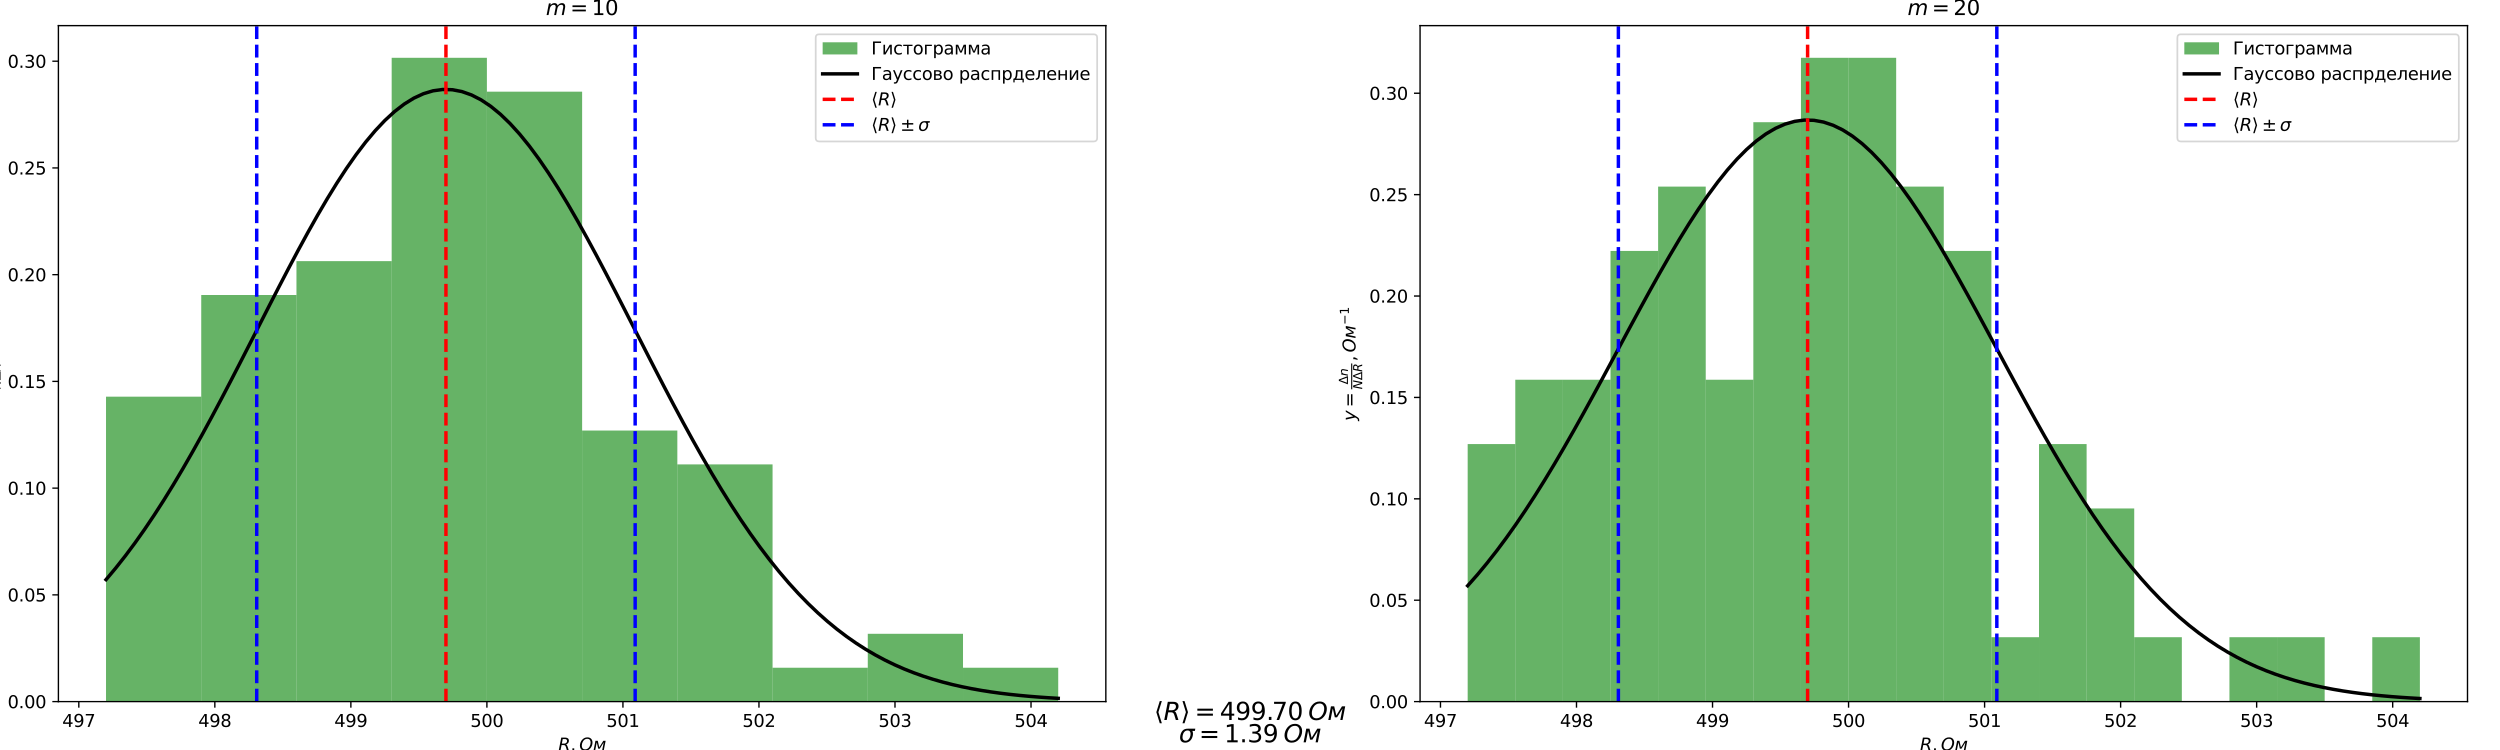 <?xml version="1.0" encoding="utf-8" standalone="no"?>
<!DOCTYPE svg PUBLIC "-//W3C//DTD SVG 1.1//EN"
  "http://www.w3.org/Graphics/SVG/1.1/DTD/svg11.dtd">
<svg xmlns:xlink="http://www.w3.org/1999/xlink" width="1440pt" height="432pt" viewBox="0 0 1440 432" xmlns="http://www.w3.org/2000/svg" version="1.1">
 <defs>
  <style type="text/css">*{stroke-linejoin: round; stroke-linecap: butt}</style>
 </defs>
 <g id="figure_1">
  <g id="patch_1">
   <path d="M 0 432 
L 1440 432 
L 1440 0 
L 0 0 
z
" style="fill: #ffffff"/>
  </g>
  <g id="axes_1">
   <g id="patch_2">
    <path d="M 33.64 404.12 
L 636.962 404.12 
L 636.962 14.76 
L 33.64 14.76 
z
" style="fill: #ffffff"/>
   </g>
   <g id="patch_3">
    <path d="M 61.064 404.12 
L 115.911 404.12 
L 115.911 228.469 
L 61.064 228.469 
z
" clip-path="url(#p641ef5ede5)" style="fill: #008000; opacity: 0.6"/>
   </g>
   <g id="patch_4">
    <path d="M 115.911 404.12 
L 170.759 404.12 
L 170.759 169.918 
L 115.911 169.918 
z
" clip-path="url(#p641ef5ede5)" style="fill: #008000; opacity: 0.6"/>
   </g>
   <g id="patch_5">
    <path d="M 170.759 404.12 
L 225.606 404.12 
L 225.606 150.402 
L 170.759 150.402 
z
" clip-path="url(#p641ef5ede5)" style="fill: #008000; opacity: 0.6"/>
   </g>
   <g id="patch_6">
    <path d="M 225.606 404.12 
L 280.453 404.12 
L 280.453 33.301 
L 225.606 33.301 
z
" clip-path="url(#p641ef5ede5)" style="fill: #008000; opacity: 0.6"/>
   </g>
   <g id="patch_7">
    <path d="M 280.453 404.12 
L 335.301 404.12 
L 335.301 52.818 
L 280.453 52.818 
z
" clip-path="url(#p641ef5ede5)" style="fill: #008000; opacity: 0.6"/>
   </g>
   <g id="patch_8">
    <path d="M 335.301 404.12 
L 390.148 404.12 
L 390.148 247.986 
L 335.301 247.986 
z
" clip-path="url(#p641ef5ede5)" style="fill: #008000; opacity: 0.6"/>
   </g>
   <g id="patch_9">
    <path d="M 390.148 404.12 
L 444.996 404.12 
L 444.996 267.502 
L 390.148 267.502 
z
" clip-path="url(#p641ef5ede5)" style="fill: #008000; opacity: 0.6"/>
   </g>
   <g id="patch_10">
    <path d="M 444.996 404.12 
L 499.843 404.12 
L 499.843 384.603 
L 444.996 384.603 
z
" clip-path="url(#p641ef5ede5)" style="fill: #008000; opacity: 0.6"/>
   </g>
   <g id="patch_11">
    <path d="M 499.843 404.12 
L 554.691 404.12 
L 554.691 365.086 
L 499.843 365.086 
z
" clip-path="url(#p641ef5ede5)" style="fill: #008000; opacity: 0.6"/>
   </g>
   <g id="patch_12">
    <path d="M 554.691 404.12 
L 609.538 404.12 
L 609.538 384.603 
L 554.691 384.603 
z
" clip-path="url(#p641ef5ede5)" style="fill: #008000; opacity: 0.6"/>
   </g>
   <g id="matplotlib.axis_1">
    <g id="xtick_1">
     <g id="line2d_1">
      <defs>
       <path id="m6f8f448110" d="M 0 0 
L 0 3.5 
" style="stroke: #000000; stroke-width: 0.8"/>
      </defs>
      <g>
       <use xlink:href="#m6f8f448110" x="45.393" y="404.12" style="stroke: #000000; stroke-width: 0.8"/>
      </g>
     </g>
     <g id="text_1">
      <!-- 497 -->
      <g transform="translate(35.849 418.718) scale(0.1 -0.1)">
       <defs>
        <path id="DejaVuSans-34" d="M 2419 4116 
L 825 1625 
L 2419 1625 
L 2419 4116 
z
M 2253 4666 
L 3047 4666 
L 3047 1625 
L 3713 1625 
L 3713 1100 
L 3047 1100 
L 3047 0 
L 2419 0 
L 2419 1100 
L 313 1100 
L 313 1709 
L 2253 4666 
z
" transform="scale(0.016)"/>
        <path id="DejaVuSans-39" d="M 703 97 
L 703 672 
Q 941 559 1184 500 
Q 1428 441 1663 441 
Q 2288 441 2617 861 
Q 2947 1281 2994 2138 
Q 2813 1869 2534 1725 
Q 2256 1581 1919 1581 
Q 1219 1581 811 2004 
Q 403 2428 403 3163 
Q 403 3881 828 4315 
Q 1253 4750 1959 4750 
Q 2769 4750 3195 4129 
Q 3622 3509 3622 2328 
Q 3622 1225 3098 567 
Q 2575 -91 1691 -91 
Q 1453 -91 1209 -44 
Q 966 3 703 97 
z
M 1959 2075 
Q 2384 2075 2632 2365 
Q 2881 2656 2881 3163 
Q 2881 3666 2632 3958 
Q 2384 4250 1959 4250 
Q 1534 4250 1286 3958 
Q 1038 3666 1038 3163 
Q 1038 2656 1286 2365 
Q 1534 2075 1959 2075 
z
" transform="scale(0.016)"/>
        <path id="DejaVuSans-37" d="M 525 4666 
L 3525 4666 
L 3525 4397 
L 1831 0 
L 1172 0 
L 2766 4134 
L 525 4134 
L 525 4666 
z
" transform="scale(0.016)"/>
       </defs>
       <use xlink:href="#DejaVuSans-34"/>
       <use xlink:href="#DejaVuSans-39" x="63.623"/>
       <use xlink:href="#DejaVuSans-37" x="127.246"/>
      </g>
     </g>
    </g>
    <g id="xtick_2">
     <g id="line2d_2">
      <g>
       <use xlink:href="#m6f8f448110" x="123.746" y="404.12" style="stroke: #000000; stroke-width: 0.8"/>
      </g>
     </g>
     <g id="text_2">
      <!-- 498 -->
      <g transform="translate(114.203 418.718) scale(0.1 -0.1)">
       <defs>
        <path id="DejaVuSans-38" d="M 2034 2216 
Q 1584 2216 1326 1975 
Q 1069 1734 1069 1313 
Q 1069 891 1326 650 
Q 1584 409 2034 409 
Q 2484 409 2743 651 
Q 3003 894 3003 1313 
Q 3003 1734 2745 1975 
Q 2488 2216 2034 2216 
z
M 1403 2484 
Q 997 2584 770 2862 
Q 544 3141 544 3541 
Q 544 4100 942 4425 
Q 1341 4750 2034 4750 
Q 2731 4750 3128 4425 
Q 3525 4100 3525 3541 
Q 3525 3141 3298 2862 
Q 3072 2584 2669 2484 
Q 3125 2378 3379 2068 
Q 3634 1759 3634 1313 
Q 3634 634 3220 271 
Q 2806 -91 2034 -91 
Q 1263 -91 848 271 
Q 434 634 434 1313 
Q 434 1759 690 2068 
Q 947 2378 1403 2484 
z
M 1172 3481 
Q 1172 3119 1398 2916 
Q 1625 2713 2034 2713 
Q 2441 2713 2670 2916 
Q 2900 3119 2900 3481 
Q 2900 3844 2670 4047 
Q 2441 4250 2034 4250 
Q 1625 4250 1398 4047 
Q 1172 3844 1172 3481 
z
" transform="scale(0.016)"/>
       </defs>
       <use xlink:href="#DejaVuSans-34"/>
       <use xlink:href="#DejaVuSans-39" x="63.623"/>
       <use xlink:href="#DejaVuSans-38" x="127.246"/>
      </g>
     </g>
    </g>
    <g id="xtick_3">
     <g id="line2d_3">
      <g>
       <use xlink:href="#m6f8f448110" x="202.1" y="404.12" style="stroke: #000000; stroke-width: 0.8"/>
      </g>
     </g>
     <g id="text_3">
      <!-- 499 -->
      <g transform="translate(192.556 418.718) scale(0.1 -0.1)">
       <use xlink:href="#DejaVuSans-34"/>
       <use xlink:href="#DejaVuSans-39" x="63.623"/>
       <use xlink:href="#DejaVuSans-39" x="127.246"/>
      </g>
     </g>
    </g>
    <g id="xtick_4">
     <g id="line2d_4">
      <g>
       <use xlink:href="#m6f8f448110" x="280.453" y="404.12" style="stroke: #000000; stroke-width: 0.8"/>
      </g>
     </g>
     <g id="text_4">
      <!-- 500 -->
      <g transform="translate(270.91 418.718) scale(0.1 -0.1)">
       <defs>
        <path id="DejaVuSans-35" d="M 691 4666 
L 3169 4666 
L 3169 4134 
L 1269 4134 
L 1269 2991 
Q 1406 3038 1543 3061 
Q 1681 3084 1819 3084 
Q 2600 3084 3056 2656 
Q 3513 2228 3513 1497 
Q 3513 744 3044 326 
Q 2575 -91 1722 -91 
Q 1428 -91 1123 -41 
Q 819 9 494 109 
L 494 744 
Q 775 591 1075 516 
Q 1375 441 1709 441 
Q 2250 441 2565 725 
Q 2881 1009 2881 1497 
Q 2881 1984 2565 2268 
Q 2250 2553 1709 2553 
Q 1456 2553 1204 2497 
Q 953 2441 691 2322 
L 691 4666 
z
" transform="scale(0.016)"/>
        <path id="DejaVuSans-30" d="M 2034 4250 
Q 1547 4250 1301 3770 
Q 1056 3291 1056 2328 
Q 1056 1369 1301 889 
Q 1547 409 2034 409 
Q 2525 409 2770 889 
Q 3016 1369 3016 2328 
Q 3016 3291 2770 3770 
Q 2525 4250 2034 4250 
z
M 2034 4750 
Q 2819 4750 3233 4129 
Q 3647 3509 3647 2328 
Q 3647 1150 3233 529 
Q 2819 -91 2034 -91 
Q 1250 -91 836 529 
Q 422 1150 422 2328 
Q 422 3509 836 4129 
Q 1250 4750 2034 4750 
z
" transform="scale(0.016)"/>
       </defs>
       <use xlink:href="#DejaVuSans-35"/>
       <use xlink:href="#DejaVuSans-30" x="63.623"/>
       <use xlink:href="#DejaVuSans-30" x="127.246"/>
      </g>
     </g>
    </g>
    <g id="xtick_5">
     <g id="line2d_5">
      <g>
       <use xlink:href="#m6f8f448110" x="358.807" y="404.12" style="stroke: #000000; stroke-width: 0.8"/>
      </g>
     </g>
     <g id="text_5">
      <!-- 501 -->
      <g transform="translate(349.263 418.718) scale(0.1 -0.1)">
       <defs>
        <path id="DejaVuSans-31" d="M 794 531 
L 1825 531 
L 1825 4091 
L 703 3866 
L 703 4441 
L 1819 4666 
L 2450 4666 
L 2450 531 
L 3481 531 
L 3481 0 
L 794 0 
L 794 531 
z
" transform="scale(0.016)"/>
       </defs>
       <use xlink:href="#DejaVuSans-35"/>
       <use xlink:href="#DejaVuSans-30" x="63.623"/>
       <use xlink:href="#DejaVuSans-31" x="127.246"/>
      </g>
     </g>
    </g>
    <g id="xtick_6">
     <g id="line2d_6">
      <g>
       <use xlink:href="#m6f8f448110" x="437.16" y="404.12" style="stroke: #000000; stroke-width: 0.8"/>
      </g>
     </g>
     <g id="text_6">
      <!-- 502 -->
      <g transform="translate(427.617 418.718) scale(0.1 -0.1)">
       <defs>
        <path id="DejaVuSans-32" d="M 1228 531 
L 3431 531 
L 3431 0 
L 469 0 
L 469 531 
Q 828 903 1448 1529 
Q 2069 2156 2228 2338 
Q 2531 2678 2651 2914 
Q 2772 3150 2772 3378 
Q 2772 3750 2511 3984 
Q 2250 4219 1831 4219 
Q 1534 4219 1204 4116 
Q 875 4013 500 3803 
L 500 4441 
Q 881 4594 1212 4672 
Q 1544 4750 1819 4750 
Q 2544 4750 2975 4387 
Q 3406 4025 3406 3419 
Q 3406 3131 3298 2873 
Q 3191 2616 2906 2266 
Q 2828 2175 2409 1742 
Q 1991 1309 1228 531 
z
" transform="scale(0.016)"/>
       </defs>
       <use xlink:href="#DejaVuSans-35"/>
       <use xlink:href="#DejaVuSans-30" x="63.623"/>
       <use xlink:href="#DejaVuSans-32" x="127.246"/>
      </g>
     </g>
    </g>
    <g id="xtick_7">
     <g id="line2d_7">
      <g>
       <use xlink:href="#m6f8f448110" x="515.514" y="404.12" style="stroke: #000000; stroke-width: 0.8"/>
      </g>
     </g>
     <g id="text_7">
      <!-- 503 -->
      <g transform="translate(505.97 418.718) scale(0.1 -0.1)">
       <defs>
        <path id="DejaVuSans-33" d="M 2597 2516 
Q 3050 2419 3304 2112 
Q 3559 1806 3559 1356 
Q 3559 666 3084 287 
Q 2609 -91 1734 -91 
Q 1441 -91 1130 -33 
Q 819 25 488 141 
L 488 750 
Q 750 597 1062 519 
Q 1375 441 1716 441 
Q 2309 441 2620 675 
Q 2931 909 2931 1356 
Q 2931 1769 2642 2001 
Q 2353 2234 1838 2234 
L 1294 2234 
L 1294 2753 
L 1863 2753 
Q 2328 2753 2575 2939 
Q 2822 3125 2822 3475 
Q 2822 3834 2567 4026 
Q 2313 4219 1838 4219 
Q 1578 4219 1281 4162 
Q 984 4106 628 3988 
L 628 4550 
Q 988 4650 1302 4700 
Q 1616 4750 1894 4750 
Q 2613 4750 3031 4423 
Q 3450 4097 3450 3541 
Q 3450 3153 3228 2886 
Q 3006 2619 2597 2516 
z
" transform="scale(0.016)"/>
       </defs>
       <use xlink:href="#DejaVuSans-35"/>
       <use xlink:href="#DejaVuSans-30" x="63.623"/>
       <use xlink:href="#DejaVuSans-33" x="127.246"/>
      </g>
     </g>
    </g>
    <g id="xtick_8">
     <g id="line2d_8">
      <g>
       <use xlink:href="#m6f8f448110" x="593.867" y="404.12" style="stroke: #000000; stroke-width: 0.8"/>
      </g>
     </g>
     <g id="text_8">
      <!-- 504 -->
      <g transform="translate(584.324 418.718) scale(0.1 -0.1)">
       <use xlink:href="#DejaVuSans-35"/>
       <use xlink:href="#DejaVuSans-30" x="63.623"/>
       <use xlink:href="#DejaVuSans-34" x="127.246"/>
      </g>
     </g>
    </g>
    <g id="text_9">
     <!-- $R, Ом$ -->
     <g transform="translate(321.551 432.397) scale(0.1 -0.1)">
      <defs>
       <path id="DejaVuSans-Oblique-52" d="M 1613 4147 
L 1294 2491 
L 2106 2491 
Q 2584 2491 2879 2755 
Q 3175 3019 3175 3444 
Q 3175 3784 2976 3965 
Q 2778 4147 2406 4147 
L 1613 4147 
z
M 2772 2241 
Q 2972 2194 3105 2009 
Q 3238 1825 3413 1275 
L 3809 0 
L 3144 0 
L 2778 1197 
Q 2638 1659 2453 1815 
Q 2269 1972 1888 1972 
L 1191 1972 
L 806 0 
L 172 0 
L 1081 4666 
L 2503 4666 
Q 3150 4666 3495 4373 
Q 3841 4081 3841 3531 
Q 3841 3044 3547 2687 
Q 3253 2331 2772 2241 
z
" transform="scale(0.016)"/>
       <path id="DejaVuSans-2c" d="M 750 794 
L 1409 794 
L 1409 256 
L 897 -744 
L 494 -744 
L 750 256 
L 750 794 
z
" transform="scale(0.016)"/>
       <path id="DejaVuSans-Oblique-41e" d="M 2919 4238 
Q 2400 4238 2003 3986 
Q 1606 3734 1313 3219 
Q 1125 2891 1026 2522 
Q 928 2153 928 1778 
Q 928 1128 1239 775 
Q 1550 422 2119 422 
Q 2631 422 3032 676 
Q 3434 931 3719 1434 
Q 3909 1772 4009 2142 
Q 4109 2513 4109 2881 
Q 4109 3528 3796 3883 
Q 3484 4238 2919 4238 
z
M 2100 -91 
Q 1241 -91 748 418 
Q 256 928 256 1813 
Q 256 2319 448 2847 
Q 641 3375 978 3788 
Q 1375 4272 1862 4511 
Q 2350 4750 2938 4750 
Q 3794 4750 4287 4245 
Q 4781 3741 4781 2869 
Q 4781 2331 4593 1812 
Q 4406 1294 4056 872 
Q 3656 384 3173 146 
Q 2691 -91 2100 -91 
z
" transform="scale(0.016)"/>
       <path id="DejaVuSans-Oblique-43c" d="M 922 3500 
L 1763 3500 
L 2300 1156 
L 3753 3500 
L 4588 3500 
L 3906 0 
L 3328 0 
L 3903 2950 
L 2494 672 
L 1919 672 
L 1394 2950 
L 819 0 
L 241 0 
L 922 3500 
z
" transform="scale(0.016)"/>
      </defs>
      <use xlink:href="#DejaVuSans-Oblique-52" transform="translate(0 0.781)"/>
      <use xlink:href="#DejaVuSans-2c" transform="translate(69.482 0.781)"/>
      <use xlink:href="#DejaVuSans-Oblique-41e" transform="translate(120.752 0.781)"/>
      <use xlink:href="#DejaVuSans-Oblique-43c" transform="translate(199.463 0.781)"/>
     </g>
    </g>
   </g>
   <g id="matplotlib.axis_2">
    <g id="ytick_1">
     <g id="line2d_9">
      <defs>
       <path id="mb64aca85cd" d="M 0 0 
L -3.5 0 
" style="stroke: #000000; stroke-width: 0.8"/>
      </defs>
      <g>
       <use xlink:href="#mb64aca85cd" x="33.64" y="404.12" style="stroke: #000000; stroke-width: 0.8"/>
      </g>
     </g>
     <g id="text_10">
      <!-- 0.00 -->
      <g transform="translate(4.374 407.919) scale(0.1 -0.1)">
       <defs>
        <path id="DejaVuSans-2e" d="M 684 794 
L 1344 794 
L 1344 0 
L 684 0 
L 684 794 
z
" transform="scale(0.016)"/>
       </defs>
       <use xlink:href="#DejaVuSans-30"/>
       <use xlink:href="#DejaVuSans-2e" x="63.623"/>
       <use xlink:href="#DejaVuSans-30" x="95.41"/>
       <use xlink:href="#DejaVuSans-30" x="159.033"/>
      </g>
     </g>
    </g>
    <g id="ytick_2">
     <g id="line2d_10">
      <g>
       <use xlink:href="#mb64aca85cd" x="33.64" y="342.642" style="stroke: #000000; stroke-width: 0.8"/>
      </g>
     </g>
     <g id="text_11">
      <!-- 0.05 -->
      <g transform="translate(4.374 346.441) scale(0.1 -0.1)">
       <use xlink:href="#DejaVuSans-30"/>
       <use xlink:href="#DejaVuSans-2e" x="63.623"/>
       <use xlink:href="#DejaVuSans-30" x="95.41"/>
       <use xlink:href="#DejaVuSans-35" x="159.033"/>
      </g>
     </g>
    </g>
    <g id="ytick_3">
     <g id="line2d_11">
      <g>
       <use xlink:href="#mb64aca85cd" x="33.64" y="281.164" style="stroke: #000000; stroke-width: 0.8"/>
      </g>
     </g>
     <g id="text_12">
      <!-- 0.10 -->
      <g transform="translate(4.374 284.963) scale(0.1 -0.1)">
       <use xlink:href="#DejaVuSans-30"/>
       <use xlink:href="#DejaVuSans-2e" x="63.623"/>
       <use xlink:href="#DejaVuSans-31" x="95.41"/>
       <use xlink:href="#DejaVuSans-30" x="159.033"/>
      </g>
     </g>
    </g>
    <g id="ytick_4">
     <g id="line2d_12">
      <g>
       <use xlink:href="#mb64aca85cd" x="33.64" y="219.686" style="stroke: #000000; stroke-width: 0.8"/>
      </g>
     </g>
     <g id="text_13">
      <!-- 0.15 -->
      <g transform="translate(4.374 223.486) scale(0.1 -0.1)">
       <use xlink:href="#DejaVuSans-30"/>
       <use xlink:href="#DejaVuSans-2e" x="63.623"/>
       <use xlink:href="#DejaVuSans-31" x="95.41"/>
       <use xlink:href="#DejaVuSans-35" x="159.033"/>
      </g>
     </g>
    </g>
    <g id="ytick_5">
     <g id="line2d_13">
      <g>
       <use xlink:href="#mb64aca85cd" x="33.64" y="158.208" style="stroke: #000000; stroke-width: 0.8"/>
      </g>
     </g>
     <g id="text_14">
      <!-- 0.20 -->
      <g transform="translate(4.374 162.008) scale(0.1 -0.1)">
       <use xlink:href="#DejaVuSans-30"/>
       <use xlink:href="#DejaVuSans-2e" x="63.623"/>
       <use xlink:href="#DejaVuSans-32" x="95.41"/>
       <use xlink:href="#DejaVuSans-30" x="159.033"/>
      </g>
     </g>
    </g>
    <g id="ytick_6">
     <g id="line2d_14">
      <g>
       <use xlink:href="#mb64aca85cd" x="33.64" y="96.731" style="stroke: #000000; stroke-width: 0.8"/>
      </g>
     </g>
     <g id="text_15">
      <!-- 0.25 -->
      <g transform="translate(4.374 100.53) scale(0.1 -0.1)">
       <use xlink:href="#DejaVuSans-30"/>
       <use xlink:href="#DejaVuSans-2e" x="63.623"/>
       <use xlink:href="#DejaVuSans-32" x="95.41"/>
       <use xlink:href="#DejaVuSans-35" x="159.033"/>
      </g>
     </g>
    </g>
    <g id="ytick_7">
     <g id="line2d_15">
      <g>
       <use xlink:href="#mb64aca85cd" x="33.64" y="35.253" style="stroke: #000000; stroke-width: 0.8"/>
      </g>
     </g>
     <g id="text_16">
      <!-- 0.30 -->
      <g transform="translate(4.374 39.052) scale(0.1 -0.1)">
       <use xlink:href="#DejaVuSans-30"/>
       <use xlink:href="#DejaVuSans-2e" x="63.623"/>
       <use xlink:href="#DejaVuSans-33" x="95.41"/>
       <use xlink:href="#DejaVuSans-30" x="159.033"/>
      </g>
     </g>
    </g>
    <g id="text_17">
     <!-- $y = \frac{\Delta n}{N\Delta R}, Ом^{-1}$ -->
     <g transform="translate(-3.526 242.44) rotate(-90) scale(0.1 -0.1)">
      <defs>
       <path id="DejaVuSans-Oblique-79" d="M 1588 -325 
Q 1188 -997 936 -1164 
Q 684 -1331 294 -1331 
L -159 -1331 
L -63 -850 
L 269 -850 
Q 509 -850 678 -719 
Q 847 -588 1056 -206 
L 1234 128 
L 459 3500 
L 1069 3500 
L 1650 819 
L 3256 3500 
L 3859 3500 
L 1588 -325 
z
" transform="scale(0.016)"/>
       <path id="DejaVuSans-3d" d="M 678 2906 
L 4684 2906 
L 4684 2381 
L 678 2381 
L 678 2906 
z
M 678 1631 
L 4684 1631 
L 4684 1100 
L 678 1100 
L 678 1631 
z
" transform="scale(0.016)"/>
       <path id="DejaVuSans-394" d="M 2188 4044 
L 906 525 
L 3472 525 
L 2188 4044 
z
M 50 0 
L 1831 4666 
L 2547 4666 
L 4325 0 
L 50 0 
z
" transform="scale(0.016)"/>
       <path id="DejaVuSans-Oblique-6e" d="M 3566 2113 
L 3156 0 
L 2578 0 
L 2988 2091 
Q 3016 2238 3031 2350 
Q 3047 2463 3047 2528 
Q 3047 2791 2881 2937 
Q 2716 3084 2419 3084 
Q 1956 3084 1622 2776 
Q 1288 2469 1184 1941 
L 800 0 
L 225 0 
L 903 3500 
L 1478 3500 
L 1363 2950 
Q 1603 3253 1940 3418 
Q 2278 3584 2650 3584 
Q 3113 3584 3367 3334 
Q 3622 3084 3622 2631 
Q 3622 2519 3608 2391 
Q 3594 2263 3566 2113 
z
" transform="scale(0.016)"/>
       <path id="DejaVuSans-Oblique-4e" d="M 1081 4666 
L 1931 4666 
L 3219 666 
L 4000 4666 
L 4616 4666 
L 3706 0 
L 2853 0 
L 1569 4025 
L 788 0 
L 172 0 
L 1081 4666 
z
" transform="scale(0.016)"/>
       <path id="DejaVuSans-2212" d="M 678 2272 
L 4684 2272 
L 4684 1741 
L 678 1741 
L 678 2272 
z
" transform="scale(0.016)"/>
      </defs>
      <use xlink:href="#DejaVuSans-Oblique-79" transform="translate(0 0.169)"/>
      <use xlink:href="#DejaVuSans-3d" transform="translate(78.662 0.169)"/>
      <use xlink:href="#DejaVuSans-394" transform="translate(209.934 43.966) scale(0.7)"/>
      <use xlink:href="#DejaVuSans-Oblique-6e" transform="translate(257.819 43.966) scale(0.7)"/>
      <use xlink:href="#DejaVuSans-Oblique-4e" transform="translate(181.934 -38.319) scale(0.7)"/>
      <use xlink:href="#DejaVuSans-394" transform="translate(234.297 -38.319) scale(0.7)"/>
      <use xlink:href="#DejaVuSans-Oblique-52" transform="translate(282.183 -38.319) scale(0.7)"/>
      <use xlink:href="#DejaVuSans-2c" transform="translate(343.32 0.169)"/>
      <use xlink:href="#DejaVuSans-Oblique-41e" transform="translate(394.59 0.169)"/>
      <use xlink:href="#DejaVuSans-Oblique-43c" transform="translate(473.301 0.169)"/>
      <use xlink:href="#DejaVuSans-2212" transform="translate(553.206 38.45) scale(0.7)"/>
      <use xlink:href="#DejaVuSans-31" transform="translate(611.859 38.45) scale(0.7)"/>
      <path d="M 181.934 18.966 
L 181.934 25.216 
L 330.82 25.216 
L 330.82 18.966 
L 181.934 18.966 
z
"/>
     </g>
    </g>
   </g>
   <g id="line2d_16">
    <path d="M 61.064 333.884 
L 66.604 327.268 
L 72.144 320.245 
L 77.684 312.818 
L 83.224 304.989 
L 88.764 296.766 
L 94.305 288.162 
L 99.845 279.19 
L 105.385 269.873 
L 110.925 260.232 
L 116.465 250.297 
L 122.005 240.101 
L 127.545 229.679 
L 133.086 219.075 
L 138.626 208.332 
L 144.166 197.5 
L 149.706 186.632 
L 155.246 175.782 
L 160.786 165.01 
L 166.326 154.376 
L 171.867 143.942 
L 177.407 133.771 
L 182.947 123.928 
L 188.487 114.476 
L 194.027 105.477 
L 199.567 96.993 
L 205.107 89.084 
L 210.648 81.804 
L 216.188 75.208 
L 221.728 69.342 
L 227.268 64.251 
L 232.808 59.973 
L 238.348 56.54 
L 243.888 53.979 
L 249.429 52.309 
L 254.969 51.544 
L 260.509 51.688 
L 266.049 52.741 
L 271.589 54.696 
L 277.129 57.536 
L 282.669 61.24 
L 288.21 65.779 
L 293.75 71.12 
L 299.29 77.223 
L 304.83 84.041 
L 310.37 91.527 
L 315.91 99.625 
L 321.451 108.278 
L 326.991 117.427 
L 332.531 127.01 
L 338.071 136.964 
L 343.611 147.225 
L 349.151 157.73 
L 354.691 168.414 
L 360.232 179.217 
L 365.772 190.079 
L 371.312 200.942 
L 376.852 211.751 
L 382.392 222.455 
L 387.932 233.006 
L 393.472 243.36 
L 399.013 253.478 
L 404.553 263.323 
L 410.093 272.864 
L 415.633 282.074 
L 421.173 290.931 
L 426.713 299.416 
L 432.253 307.515 
L 437.794 315.217 
L 443.334 322.517 
L 448.874 329.41 
L 454.414 335.897 
L 459.954 341.982 
L 465.494 347.671 
L 471.034 352.97 
L 476.575 357.892 
L 482.115 362.448 
L 487.655 366.652 
L 493.195 370.519 
L 498.735 374.065 
L 504.275 377.305 
L 509.815 380.258 
L 515.356 382.941 
L 520.896 385.37 
L 526.436 387.564 
L 531.976 389.539 
L 537.516 391.311 
L 543.056 392.897 
L 548.596 394.312 
L 554.137 395.571 
L 559.677 396.687 
L 565.217 397.674 
L 570.757 398.545 
L 576.297 399.31 
L 581.837 399.981 
L 587.377 400.568 
L 592.918 401.079 
L 598.458 401.524 
L 603.998 401.909 
L 609.538 402.242 
" clip-path="url(#p641ef5ede5)" style="fill: none; stroke: #000000; stroke-width: 2; stroke-linecap: square"/>
   </g>
   <g id="line2d_17">
    <path d="M 256.86 404.12 
L 256.86 14.76 
" clip-path="url(#p641ef5ede5)" style="fill: none; stroke-dasharray: 7.4,3.2; stroke-dashoffset: 0; stroke: #ff0000; stroke-width: 2"/>
   </g>
   <g id="line2d_18">
    <path d="M 365.853 404.12 
L 365.853 14.76 
" clip-path="url(#p641ef5ede5)" style="fill: none; stroke-dasharray: 7.4,3.2; stroke-dashoffset: 0; stroke: #0000ff; stroke-width: 2"/>
   </g>
   <g id="line2d_19">
    <path d="M 147.867 404.12 
L 147.867 14.76 
" clip-path="url(#p641ef5ede5)" style="fill: none; stroke-dasharray: 7.4,3.2; stroke-dashoffset: 0; stroke: #0000ff; stroke-width: 2"/>
   </g>
   <g id="patch_13">
    <path d="M 33.64 404.12 
L 33.64 14.76 
" style="fill: none; stroke: #000000; stroke-width: 0.8; stroke-linejoin: miter; stroke-linecap: square"/>
   </g>
   <g id="patch_14">
    <path d="M 636.962 404.12 
L 636.962 14.76 
" style="fill: none; stroke: #000000; stroke-width: 0.8; stroke-linejoin: miter; stroke-linecap: square"/>
   </g>
   <g id="patch_15">
    <path d="M 33.64 404.12 
L 636.962 404.12 
" style="fill: none; stroke: #000000; stroke-width: 0.8; stroke-linejoin: miter; stroke-linecap: square"/>
   </g>
   <g id="patch_16">
    <path d="M 33.64 14.76 
L 636.962 14.76 
" style="fill: none; stroke: #000000; stroke-width: 0.8; stroke-linejoin: miter; stroke-linecap: square"/>
   </g>
   <g id="text_18">
    <!-- $m = 10$ -->
    <g transform="translate(314.421 8.76) scale(0.12 -0.12)">
     <defs>
      <path id="DejaVuSans-Oblique-6d" d="M 5747 2113 
L 5338 0 
L 4763 0 
L 5166 2094 
Q 5191 2228 5203 2325 
Q 5216 2422 5216 2491 
Q 5216 2772 5059 2928 
Q 4903 3084 4622 3084 
Q 4203 3084 3875 2770 
Q 3547 2456 3450 1953 
L 3066 0 
L 2491 0 
L 2900 2094 
Q 2925 2209 2937 2307 
Q 2950 2406 2950 2484 
Q 2950 2769 2794 2926 
Q 2638 3084 2363 3084 
Q 1938 3084 1609 2770 
Q 1281 2456 1184 1953 
L 800 0 
L 225 0 
L 909 3500 
L 1484 3500 
L 1375 2956 
Q 1609 3263 1923 3423 
Q 2238 3584 2597 3584 
Q 2978 3584 3223 3384 
Q 3469 3184 3519 2828 
Q 3781 3197 4126 3390 
Q 4472 3584 4856 3584 
Q 5306 3584 5551 3325 
Q 5797 3066 5797 2591 
Q 5797 2488 5784 2364 
Q 5772 2241 5747 2113 
z
" transform="scale(0.016)"/>
     </defs>
     <use xlink:href="#DejaVuSans-Oblique-6d" transform="translate(0 0.781)"/>
     <use xlink:href="#DejaVuSans-3d" transform="translate(116.895 0.781)"/>
     <use xlink:href="#DejaVuSans-31" transform="translate(220.166 0.781)"/>
     <use xlink:href="#DejaVuSans-30" transform="translate(283.789 0.781)"/>
    </g>
   </g>
   <g id="legend_1">
    <g id="patch_17">
     <path d="M 471.848 81.472 
L 629.962 81.472 
Q 631.962 81.472 631.962 79.472 
L 631.962 21.76 
Q 631.962 19.76 629.962 19.76 
L 471.848 19.76 
Q 469.848 19.76 469.848 21.76 
L 469.848 79.472 
Q 469.848 81.472 471.848 81.472 
z
" style="fill: #ffffff; opacity: 0.8; stroke: #cccccc; stroke-linejoin: miter"/>
    </g>
    <g id="patch_18">
     <path d="M 473.848 31.358 
L 493.848 31.358 
L 493.848 24.358 
L 473.848 24.358 
z
" style="fill: #008000; opacity: 0.6"/>
    </g>
    <g id="text_19">
     <!-- Гистограмма -->
     <g transform="translate(501.848 31.358) scale(0.1 -0.1)">
      <defs>
       <path id="DejaVuSans-413" d="M 628 0 
L 628 4666 
L 3531 4666 
L 3531 4134 
L 1259 4134 
L 1259 0 
L 628 0 
z
" transform="scale(0.016)"/>
       <path id="DejaVuSans-438" d="M 3578 3500 
L 3578 0 
L 3006 0 
L 3006 2809 
L 1319 0 
L 581 0 
L 581 3500 
L 1153 3500 
L 1153 697 
L 2838 3500 
L 3578 3500 
z
" transform="scale(0.016)"/>
       <path id="DejaVuSans-441" d="M 3122 3366 
L 3122 2828 
Q 2878 2963 2633 3030 
Q 2388 3097 2138 3097 
Q 1578 3097 1268 2742 
Q 959 2388 959 1747 
Q 959 1106 1268 751 
Q 1578 397 2138 397 
Q 2388 397 2633 464 
Q 2878 531 3122 666 
L 3122 134 
Q 2881 22 2623 -34 
Q 2366 -91 2075 -91 
Q 1284 -91 818 406 
Q 353 903 353 1747 
Q 353 2603 823 3093 
Q 1294 3584 2113 3584 
Q 2378 3584 2631 3529 
Q 2884 3475 3122 3366 
z
" transform="scale(0.016)"/>
       <path id="DejaVuSans-442" d="M 188 3500 
L 3541 3500 
L 3541 3041 
L 2147 3041 
L 2147 0 
L 1581 0 
L 1581 3041 
L 188 3041 
L 188 3500 
z
" transform="scale(0.016)"/>
       <path id="DejaVuSans-43e" d="M 1959 3097 
Q 1497 3097 1228 2736 
Q 959 2375 959 1747 
Q 959 1119 1226 758 
Q 1494 397 1959 397 
Q 2419 397 2687 759 
Q 2956 1122 2956 1747 
Q 2956 2369 2687 2733 
Q 2419 3097 1959 3097 
z
M 1959 3584 
Q 2709 3584 3137 3096 
Q 3566 2609 3566 1747 
Q 3566 888 3137 398 
Q 2709 -91 1959 -91 
Q 1206 -91 779 398 
Q 353 888 353 1747 
Q 353 2609 779 3096 
Q 1206 3584 1959 3584 
z
" transform="scale(0.016)"/>
       <path id="DejaVuSans-433" d="M 581 0 
L 581 3500 
L 3050 3500 
L 3050 3041 
L 1159 3041 
L 1159 0 
L 581 0 
z
" transform="scale(0.016)"/>
       <path id="DejaVuSans-440" d="M 1159 525 
L 1159 -1331 
L 581 -1331 
L 581 3500 
L 1159 3500 
L 1159 2969 
Q 1341 3281 1617 3432 
Q 1894 3584 2278 3584 
Q 2916 3584 3314 3078 
Q 3713 2572 3713 1747 
Q 3713 922 3314 415 
Q 2916 -91 2278 -91 
Q 1894 -91 1617 61 
Q 1341 213 1159 525 
z
M 3116 1747 
Q 3116 2381 2855 2742 
Q 2594 3103 2138 3103 
Q 1681 3103 1420 2742 
Q 1159 2381 1159 1747 
Q 1159 1113 1420 752 
Q 1681 391 2138 391 
Q 2594 391 2855 752 
Q 3116 1113 3116 1747 
z
" transform="scale(0.016)"/>
       <path id="DejaVuSans-430" d="M 2194 1759 
Q 1497 1759 1228 1600 
Q 959 1441 959 1056 
Q 959 750 1161 570 
Q 1363 391 1709 391 
Q 2188 391 2477 730 
Q 2766 1069 2766 1631 
L 2766 1759 
L 2194 1759 
z
M 3341 1997 
L 3341 0 
L 2766 0 
L 2766 531 
Q 2569 213 2275 61 
Q 1981 -91 1556 -91 
Q 1019 -91 701 211 
Q 384 513 384 1019 
Q 384 1609 779 1909 
Q 1175 2209 1959 2209 
L 2766 2209 
L 2766 2266 
Q 2766 2663 2505 2880 
Q 2244 3097 1772 3097 
Q 1472 3097 1187 3025 
Q 903 2953 641 2809 
L 641 3341 
Q 956 3463 1253 3523 
Q 1550 3584 1831 3584 
Q 2591 3584 2966 3190 
Q 3341 2797 3341 1997 
z
" transform="scale(0.016)"/>
       <path id="DejaVuSans-43c" d="M 581 3500 
L 1422 3500 
L 2416 1156 
L 3413 3500 
L 4247 3500 
L 4247 0 
L 3669 0 
L 3669 2950 
L 2703 672 
L 2128 672 
L 1159 2950 
L 1159 0 
L 581 0 
L 581 3500 
z
" transform="scale(0.016)"/>
      </defs>
      <use xlink:href="#DejaVuSans-413"/>
      <use xlink:href="#DejaVuSans-438" x="60.986"/>
      <use xlink:href="#DejaVuSans-441" x="125.977"/>
      <use xlink:href="#DejaVuSans-442" x="180.957"/>
      <use xlink:href="#DejaVuSans-43e" x="239.209"/>
      <use xlink:href="#DejaVuSans-433" x="300.391"/>
      <use xlink:href="#DejaVuSans-440" x="352.93"/>
      <use xlink:href="#DejaVuSans-430" x="416.406"/>
      <use xlink:href="#DejaVuSans-43c" x="477.686"/>
      <use xlink:href="#DejaVuSans-43c" x="553.125"/>
      <use xlink:href="#DejaVuSans-430" x="628.564"/>
     </g>
    </g>
    <g id="line2d_20">
     <path d="M 473.848 42.537 
L 483.848 42.537 
L 493.848 42.537 
" style="fill: none; stroke: #000000; stroke-width: 2; stroke-linecap: square"/>
    </g>
    <g id="text_20">
     <!-- Гауссово распрделение -->
     <g transform="translate(501.848 46.037) scale(0.1 -0.1)">
      <defs>
       <path id="DejaVuSans-443" d="M 2059 -325 
Q 1816 -950 1584 -1140 
Q 1353 -1331 966 -1331 
L 506 -1331 
L 506 -850 
L 844 -850 
Q 1081 -850 1212 -737 
Q 1344 -625 1503 -206 
L 1606 56 
L 191 3500 
L 800 3500 
L 1894 763 
L 2988 3500 
L 3597 3500 
L 2059 -325 
z
" transform="scale(0.016)"/>
       <path id="DejaVuSans-432" d="M 1156 1613 
L 1156 459 
L 1975 459 
Q 2369 459 2575 607 
Q 2781 756 2781 1038 
Q 2781 1319 2575 1466 
Q 2369 1613 1975 1613 
L 1156 1613 
z
M 1156 3041 
L 1156 2072 
L 1913 2072 
Q 2238 2072 2444 2201 
Q 2650 2331 2650 2563 
Q 2650 2794 2444 2917 
Q 2238 3041 1913 3041 
L 1156 3041 
z
M 581 3500 
L 1950 3500 
Q 2566 3500 2897 3275 
Q 3228 3050 3228 2634 
Q 3228 2313 3059 2123 
Q 2891 1934 2559 1888 
Q 2956 1813 3175 1575 
Q 3394 1338 3394 981 
Q 3394 513 3033 256 
Q 2672 0 2003 0 
L 581 0 
L 581 3500 
z
" transform="scale(0.016)"/>
       <path id="DejaVuSans-20" transform="scale(0.016)"/>
       <path id="DejaVuSans-43f" d="M 3603 3500 
L 3603 0 
L 3025 0 
L 3025 3041 
L 1159 3041 
L 1159 0 
L 581 0 
L 581 3500 
L 3603 3500 
z
" transform="scale(0.016)"/>
       <path id="DejaVuSans-434" d="M 1384 459 
L 3053 459 
L 3053 3041 
L 1844 3041 
L 1844 2603 
Q 1844 1316 1475 628 
L 1384 459 
z
M 550 459 
Q 834 584 959 850 
Q 1266 1509 1266 2838 
L 1266 3500 
L 3631 3500 
L 3631 459 
L 4091 459 
L 4091 -884 
L 3631 -884 
L 3631 0 
L 794 0 
L 794 -884 
L 334 -884 
L 334 459 
L 550 459 
z
" transform="scale(0.016)"/>
       <path id="DejaVuSans-435" d="M 3597 1894 
L 3597 1613 
L 953 1613 
Q 991 1019 1311 708 
Q 1631 397 2203 397 
Q 2534 397 2845 478 
Q 3156 559 3463 722 
L 3463 178 
Q 3153 47 2828 -22 
Q 2503 -91 2169 -91 
Q 1331 -91 842 396 
Q 353 884 353 1716 
Q 353 2575 817 3079 
Q 1281 3584 2069 3584 
Q 2775 3584 3186 3129 
Q 3597 2675 3597 1894 
z
M 3022 2063 
Q 3016 2534 2758 2815 
Q 2500 3097 2075 3097 
Q 1594 3097 1305 2825 
Q 1016 2553 972 2059 
L 3022 2063 
z
" transform="scale(0.016)"/>
       <path id="DejaVuSans-43b" d="M 238 0 
L 238 478 
Q 806 566 981 959 
Q 1194 1513 1194 2928 
L 1194 3500 
L 3559 3500 
L 3559 0 
L 2984 0 
L 2984 3041 
L 1769 3041 
L 1769 2694 
Q 1769 1344 1494 738 
Q 1200 91 238 0 
z
" transform="scale(0.016)"/>
       <path id="DejaVuSans-43d" d="M 581 3500 
L 1159 3500 
L 1159 2072 
L 3025 2072 
L 3025 3500 
L 3603 3500 
L 3603 0 
L 3025 0 
L 3025 1613 
L 1159 1613 
L 1159 0 
L 581 0 
L 581 3500 
z
" transform="scale(0.016)"/>
      </defs>
      <use xlink:href="#DejaVuSans-413"/>
      <use xlink:href="#DejaVuSans-430" x="60.986"/>
      <use xlink:href="#DejaVuSans-443" x="122.266"/>
      <use xlink:href="#DejaVuSans-441" x="181.445"/>
      <use xlink:href="#DejaVuSans-441" x="236.426"/>
      <use xlink:href="#DejaVuSans-43e" x="291.406"/>
      <use xlink:href="#DejaVuSans-432" x="352.588"/>
      <use xlink:href="#DejaVuSans-43e" x="411.523"/>
      <use xlink:href="#DejaVuSans-20" x="472.705"/>
      <use xlink:href="#DejaVuSans-440" x="504.492"/>
      <use xlink:href="#DejaVuSans-430" x="567.969"/>
      <use xlink:href="#DejaVuSans-441" x="629.248"/>
      <use xlink:href="#DejaVuSans-43f" x="684.229"/>
      <use xlink:href="#DejaVuSans-440" x="749.609"/>
      <use xlink:href="#DejaVuSans-434" x="813.086"/>
      <use xlink:href="#DejaVuSans-435" x="882.227"/>
      <use xlink:href="#DejaVuSans-43b" x="943.75"/>
      <use xlink:href="#DejaVuSans-435" x="1007.666"/>
      <use xlink:href="#DejaVuSans-43d" x="1069.189"/>
      <use xlink:href="#DejaVuSans-438" x="1134.57"/>
      <use xlink:href="#DejaVuSans-435" x="1199.561"/>
     </g>
    </g>
    <g id="line2d_21">
     <path d="M 473.848 57.215 
L 483.848 57.215 
L 493.848 57.215 
" style="fill: none; stroke-dasharray: 7.4,3.2; stroke-dashoffset: 0; stroke: #ff0000; stroke-width: 2"/>
    </g>
    <g id="text_21">
     <!-- $\langle R \rangle$ -->
     <g transform="translate(501.848 60.715) scale(0.1 -0.1)">
      <defs>
       <path id="DejaVuSans-27e8" d="M 572 2006 
L 1453 4856 
L 1984 4856 
L 1103 2006 
L 1984 -844 
L 1453 -844 
L 572 2006 
z
" transform="scale(0.016)"/>
       <path id="DejaVuSans-27e9" d="M 1925 2006 
L 1044 -844 
L 513 -844 
L 1394 2006 
L 513 4856 
L 1044 4856 
L 1925 2006 
z
" transform="scale(0.016)"/>
      </defs>
      <use xlink:href="#DejaVuSans-27e8" transform="translate(0 0.125)"/>
      <use xlink:href="#DejaVuSans-Oblique-52" transform="translate(39.014 0.125)"/>
      <use xlink:href="#DejaVuSans-27e9" transform="translate(108.496 0.125)"/>
     </g>
    </g>
    <g id="line2d_22">
     <path d="M 473.848 71.893 
L 483.848 71.893 
L 493.848 71.893 
" style="fill: none; stroke-dasharray: 7.4,3.2; stroke-dashoffset: 0; stroke: #0000ff; stroke-width: 2"/>
    </g>
    <g id="text_22">
     <!-- $\langle R \rangle \pm \sigma$ -->
     <g transform="translate(501.848 75.393) scale(0.1 -0.1)">
      <defs>
       <path id="DejaVuSans-b1" d="M 2944 4013 
L 2944 2803 
L 4684 2803 
L 4684 2272 
L 2944 2272 
L 2944 1063 
L 2419 1063 
L 2419 2272 
L 678 2272 
L 678 2803 
L 2419 2803 
L 2419 4013 
L 2944 4013 
z
M 678 531 
L 4684 531 
L 4684 0 
L 678 0 
L 678 531 
z
" transform="scale(0.016)"/>
       <path id="DejaVuSans-Oblique-3c3" d="M 2219 3044 
Q 1744 3044 1422 2700 
Q 1081 2341 969 1747 
Q 844 1119 1044 756 
Q 1241 397 1706 397 
Q 2166 397 2503 759 
Q 2844 1122 2966 1747 
Q 3075 2319 2881 2700 
Q 2700 3044 2219 3044 
z
M 2309 3503 
L 4219 3500 
L 4106 2925 
L 3463 2925 
Q 3706 2438 3575 1747 
Q 3406 888 2884 400 
Q 2359 -91 1609 -91 
Q 856 -91 525 400 
Q 194 888 363 1747 
Q 528 2609 1050 3097 
Q 1484 3503 2309 3503 
z
" transform="scale(0.016)"/>
      </defs>
      <use xlink:href="#DejaVuSans-27e8" transform="translate(0 0.125)"/>
      <use xlink:href="#DejaVuSans-Oblique-52" transform="translate(39.014 0.125)"/>
      <use xlink:href="#DejaVuSans-27e9" transform="translate(108.496 0.125)"/>
      <use xlink:href="#DejaVuSans-b1" transform="translate(166.992 0.125)"/>
      <use xlink:href="#DejaVuSans-Oblique-3c3" transform="translate(270.264 0.125)"/>
     </g>
    </g>
   </g>
  </g>
  <g id="axes_2">
   <g id="patch_19">
    <path d="M 817.958 404.12 
L 1421.28 404.12 
L 1421.28 14.76 
L 817.958 14.76 
z
" style="fill: #ffffff"/>
   </g>
   <g id="patch_20">
    <path d="M 845.382 404.12 
L 872.806 404.12 
L 872.806 255.792 
L 845.382 255.792 
z
" clip-path="url(#p53cc160d4d)" style="fill: #008000; opacity: 0.6"/>
   </g>
   <g id="patch_21">
    <path d="M 872.806 404.12 
L 900.229 404.12 
L 900.229 218.71 
L 872.806 218.71 
z
" clip-path="url(#p53cc160d4d)" style="fill: #008000; opacity: 0.6"/>
   </g>
   <g id="patch_22">
    <path d="M 900.229 404.12 
L 927.653 404.12 
L 927.653 218.71 
L 900.229 218.71 
z
" clip-path="url(#p53cc160d4d)" style="fill: #008000; opacity: 0.6"/>
   </g>
   <g id="patch_23">
    <path d="M 927.653 404.12 
L 955.077 404.12 
L 955.077 144.547 
L 927.653 144.547 
z
" clip-path="url(#p53cc160d4d)" style="fill: #008000; opacity: 0.6"/>
   </g>
   <g id="patch_24">
    <path d="M 955.077 404.12 
L 982.501 404.12 
L 982.501 107.465 
L 955.077 107.465 
z
" clip-path="url(#p53cc160d4d)" style="fill: #008000; opacity: 0.6"/>
   </g>
   <g id="patch_25">
    <path d="M 982.501 404.12 
L 1009.924 404.12 
L 1009.924 218.71 
L 982.501 218.71 
z
" clip-path="url(#p53cc160d4d)" style="fill: #008000; opacity: 0.6"/>
   </g>
   <g id="patch_26">
    <path d="M 1009.924 404.12 
L 1037.348 404.12 
L 1037.348 70.383 
L 1009.924 70.383 
z
" clip-path="url(#p53cc160d4d)" style="fill: #008000; opacity: 0.6"/>
   </g>
   <g id="patch_27">
    <path d="M 1037.348 404.12 
L 1064.772 404.12 
L 1064.772 33.301 
L 1037.348 33.301 
z
" clip-path="url(#p53cc160d4d)" style="fill: #008000; opacity: 0.6"/>
   </g>
   <g id="patch_28">
    <path d="M 1064.772 404.12 
L 1092.195 404.12 
L 1092.195 33.301 
L 1064.772 33.301 
z
" clip-path="url(#p53cc160d4d)" style="fill: #008000; opacity: 0.6"/>
   </g>
   <g id="patch_29">
    <path d="M 1092.195 404.12 
L 1119.619 404.12 
L 1119.619 107.465 
L 1092.195 107.465 
z
" clip-path="url(#p53cc160d4d)" style="fill: #008000; opacity: 0.6"/>
   </g>
   <g id="patch_30">
    <path d="M 1119.619 404.12 
L 1147.043 404.12 
L 1147.043 144.547 
L 1119.619 144.547 
z
" clip-path="url(#p53cc160d4d)" style="fill: #008000; opacity: 0.6"/>
   </g>
   <g id="patch_31">
    <path d="M 1147.043 404.12 
L 1174.467 404.12 
L 1174.467 367.038 
L 1147.043 367.038 
z
" clip-path="url(#p53cc160d4d)" style="fill: #008000; opacity: 0.6"/>
   </g>
   <g id="patch_32">
    <path d="M 1174.467 404.12 
L 1201.89 404.12 
L 1201.89 255.792 
L 1174.467 255.792 
z
" clip-path="url(#p53cc160d4d)" style="fill: #008000; opacity: 0.6"/>
   </g>
   <g id="patch_33">
    <path d="M 1201.89 404.12 
L 1229.314 404.12 
L 1229.314 292.874 
L 1201.89 292.874 
z
" clip-path="url(#p53cc160d4d)" style="fill: #008000; opacity: 0.6"/>
   </g>
   <g id="patch_34">
    <path d="M 1229.314 404.12 
L 1256.738 404.12 
L 1256.738 367.038 
L 1229.314 367.038 
z
" clip-path="url(#p53cc160d4d)" style="fill: #008000; opacity: 0.6"/>
   </g>
   <g id="patch_35">
    <path d="M 1256.738 404.12 
L 1284.161 404.12 
L 1284.161 404.12 
L 1256.738 404.12 
z
" clip-path="url(#p53cc160d4d)" style="fill: #008000; opacity: 0.6"/>
   </g>
   <g id="patch_36">
    <path d="M 1284.161 404.12 
L 1311.585 404.12 
L 1311.585 367.038 
L 1284.161 367.038 
z
" clip-path="url(#p53cc160d4d)" style="fill: #008000; opacity: 0.6"/>
   </g>
   <g id="patch_37">
    <path d="M 1311.585 404.12 
L 1339.009 404.12 
L 1339.009 367.038 
L 1311.585 367.038 
z
" clip-path="url(#p53cc160d4d)" style="fill: #008000; opacity: 0.6"/>
   </g>
   <g id="patch_38">
    <path d="M 1339.009 404.12 
L 1366.433 404.12 
L 1366.433 404.12 
L 1339.009 404.12 
z
" clip-path="url(#p53cc160d4d)" style="fill: #008000; opacity: 0.6"/>
   </g>
   <g id="patch_39">
    <path d="M 1366.433 404.12 
L 1393.856 404.12 
L 1393.856 367.038 
L 1366.433 367.038 
z
" clip-path="url(#p53cc160d4d)" style="fill: #008000; opacity: 0.6"/>
   </g>
   <g id="matplotlib.axis_3">
    <g id="xtick_9">
     <g id="line2d_23">
      <g>
       <use xlink:href="#m6f8f448110" x="829.711" y="404.12" style="stroke: #000000; stroke-width: 0.8"/>
      </g>
     </g>
     <g id="text_23">
      <!-- 497 -->
      <g transform="translate(820.168 418.718) scale(0.1 -0.1)">
       <use xlink:href="#DejaVuSans-34"/>
       <use xlink:href="#DejaVuSans-39" x="63.623"/>
       <use xlink:href="#DejaVuSans-37" x="127.246"/>
      </g>
     </g>
    </g>
    <g id="xtick_10">
     <g id="line2d_24">
      <g>
       <use xlink:href="#m6f8f448110" x="908.065" y="404.12" style="stroke: #000000; stroke-width: 0.8"/>
      </g>
     </g>
     <g id="text_24">
      <!-- 498 -->
      <g transform="translate(898.521 418.718) scale(0.1 -0.1)">
       <use xlink:href="#DejaVuSans-34"/>
       <use xlink:href="#DejaVuSans-39" x="63.623"/>
       <use xlink:href="#DejaVuSans-38" x="127.246"/>
      </g>
     </g>
    </g>
    <g id="xtick_11">
     <g id="line2d_25">
      <g>
       <use xlink:href="#m6f8f448110" x="986.418" y="404.12" style="stroke: #000000; stroke-width: 0.8"/>
      </g>
     </g>
     <g id="text_25">
      <!-- 499 -->
      <g transform="translate(976.874 418.718) scale(0.1 -0.1)">
       <use xlink:href="#DejaVuSans-34"/>
       <use xlink:href="#DejaVuSans-39" x="63.623"/>
       <use xlink:href="#DejaVuSans-39" x="127.246"/>
      </g>
     </g>
    </g>
    <g id="xtick_12">
     <g id="line2d_26">
      <g>
       <use xlink:href="#m6f8f448110" x="1064.772" y="404.12" style="stroke: #000000; stroke-width: 0.8"/>
      </g>
     </g>
     <g id="text_26">
      <!-- 500 -->
      <g transform="translate(1055.228 418.718) scale(0.1 -0.1)">
       <use xlink:href="#DejaVuSans-35"/>
       <use xlink:href="#DejaVuSans-30" x="63.623"/>
       <use xlink:href="#DejaVuSans-30" x="127.246"/>
      </g>
     </g>
    </g>
    <g id="xtick_13">
     <g id="line2d_27">
      <g>
       <use xlink:href="#m6f8f448110" x="1143.125" y="404.12" style="stroke: #000000; stroke-width: 0.8"/>
      </g>
     </g>
     <g id="text_27">
      <!-- 501 -->
      <g transform="translate(1133.581 418.718) scale(0.1 -0.1)">
       <use xlink:href="#DejaVuSans-35"/>
       <use xlink:href="#DejaVuSans-30" x="63.623"/>
       <use xlink:href="#DejaVuSans-31" x="127.246"/>
      </g>
     </g>
    </g>
    <g id="xtick_14">
     <g id="line2d_28">
      <g>
       <use xlink:href="#m6f8f448110" x="1221.479" y="404.12" style="stroke: #000000; stroke-width: 0.8"/>
      </g>
     </g>
     <g id="text_28">
      <!-- 502 -->
      <g transform="translate(1211.935 418.718) scale(0.1 -0.1)">
       <use xlink:href="#DejaVuSans-35"/>
       <use xlink:href="#DejaVuSans-30" x="63.623"/>
       <use xlink:href="#DejaVuSans-32" x="127.246"/>
      </g>
     </g>
    </g>
    <g id="xtick_15">
     <g id="line2d_29">
      <g>
       <use xlink:href="#m6f8f448110" x="1299.832" y="404.12" style="stroke: #000000; stroke-width: 0.8"/>
      </g>
     </g>
     <g id="text_29">
      <!-- 503 -->
      <g transform="translate(1290.288 418.718) scale(0.1 -0.1)">
       <use xlink:href="#DejaVuSans-35"/>
       <use xlink:href="#DejaVuSans-30" x="63.623"/>
       <use xlink:href="#DejaVuSans-33" x="127.246"/>
      </g>
     </g>
    </g>
    <g id="xtick_16">
     <g id="line2d_30">
      <g>
       <use xlink:href="#m6f8f448110" x="1378.186" y="404.12" style="stroke: #000000; stroke-width: 0.8"/>
      </g>
     </g>
     <g id="text_30">
      <!-- 504 -->
      <g transform="translate(1368.642 418.718) scale(0.1 -0.1)">
       <use xlink:href="#DejaVuSans-35"/>
       <use xlink:href="#DejaVuSans-30" x="63.623"/>
       <use xlink:href="#DejaVuSans-34" x="127.246"/>
      </g>
     </g>
    </g>
    <g id="text_31">
     <!-- $R, Ом$ -->
     <g transform="translate(1105.869 432.397) scale(0.1 -0.1)">
      <use xlink:href="#DejaVuSans-Oblique-52" transform="translate(0 0.781)"/>
      <use xlink:href="#DejaVuSans-2c" transform="translate(69.482 0.781)"/>
      <use xlink:href="#DejaVuSans-Oblique-41e" transform="translate(120.752 0.781)"/>
      <use xlink:href="#DejaVuSans-Oblique-43c" transform="translate(199.463 0.781)"/>
     </g>
    </g>
   </g>
   <g id="matplotlib.axis_4">
    <g id="ytick_8">
     <g id="line2d_31">
      <g>
       <use xlink:href="#mb64aca85cd" x="817.958" y="404.12" style="stroke: #000000; stroke-width: 0.8"/>
      </g>
     </g>
     <g id="text_32">
      <!-- 0.00 -->
      <g transform="translate(788.693 407.919) scale(0.1 -0.1)">
       <use xlink:href="#DejaVuSans-30"/>
       <use xlink:href="#DejaVuSans-2e" x="63.623"/>
       <use xlink:href="#DejaVuSans-30" x="95.41"/>
       <use xlink:href="#DejaVuSans-30" x="159.033"/>
      </g>
     </g>
    </g>
    <g id="ytick_9">
     <g id="line2d_32">
      <g>
       <use xlink:href="#mb64aca85cd" x="817.958" y="345.716" style="stroke: #000000; stroke-width: 0.8"/>
      </g>
     </g>
     <g id="text_33">
      <!-- 0.05 -->
      <g transform="translate(788.693 349.515) scale(0.1 -0.1)">
       <use xlink:href="#DejaVuSans-30"/>
       <use xlink:href="#DejaVuSans-2e" x="63.623"/>
       <use xlink:href="#DejaVuSans-30" x="95.41"/>
       <use xlink:href="#DejaVuSans-35" x="159.033"/>
      </g>
     </g>
    </g>
    <g id="ytick_10">
     <g id="line2d_33">
      <g>
       <use xlink:href="#mb64aca85cd" x="817.958" y="287.312" style="stroke: #000000; stroke-width: 0.8"/>
      </g>
     </g>
     <g id="text_34">
      <!-- 0.10 -->
      <g transform="translate(788.693 291.111) scale(0.1 -0.1)">
       <use xlink:href="#DejaVuSans-30"/>
       <use xlink:href="#DejaVuSans-2e" x="63.623"/>
       <use xlink:href="#DejaVuSans-31" x="95.41"/>
       <use xlink:href="#DejaVuSans-30" x="159.033"/>
      </g>
     </g>
    </g>
    <g id="ytick_11">
     <g id="line2d_34">
      <g>
       <use xlink:href="#mb64aca85cd" x="817.958" y="228.908" style="stroke: #000000; stroke-width: 0.8"/>
      </g>
     </g>
     <g id="text_35">
      <!-- 0.15 -->
      <g transform="translate(788.693 232.707) scale(0.1 -0.1)">
       <use xlink:href="#DejaVuSans-30"/>
       <use xlink:href="#DejaVuSans-2e" x="63.623"/>
       <use xlink:href="#DejaVuSans-31" x="95.41"/>
       <use xlink:href="#DejaVuSans-35" x="159.033"/>
      </g>
     </g>
    </g>
    <g id="ytick_12">
     <g id="line2d_35">
      <g>
       <use xlink:href="#mb64aca85cd" x="817.958" y="170.504" style="stroke: #000000; stroke-width: 0.8"/>
      </g>
     </g>
     <g id="text_36">
      <!-- 0.20 -->
      <g transform="translate(788.693 174.303) scale(0.1 -0.1)">
       <use xlink:href="#DejaVuSans-30"/>
       <use xlink:href="#DejaVuSans-2e" x="63.623"/>
       <use xlink:href="#DejaVuSans-32" x="95.41"/>
       <use xlink:href="#DejaVuSans-30" x="159.033"/>
      </g>
     </g>
    </g>
    <g id="ytick_13">
     <g id="line2d_36">
      <g>
       <use xlink:href="#mb64aca85cd" x="817.958" y="112.1" style="stroke: #000000; stroke-width: 0.8"/>
      </g>
     </g>
     <g id="text_37">
      <!-- 0.25 -->
      <g transform="translate(788.693 115.899) scale(0.1 -0.1)">
       <use xlink:href="#DejaVuSans-30"/>
       <use xlink:href="#DejaVuSans-2e" x="63.623"/>
       <use xlink:href="#DejaVuSans-32" x="95.41"/>
       <use xlink:href="#DejaVuSans-35" x="159.033"/>
      </g>
     </g>
    </g>
    <g id="ytick_14">
     <g id="line2d_37">
      <g>
       <use xlink:href="#mb64aca85cd" x="817.958" y="53.696" style="stroke: #000000; stroke-width: 0.8"/>
      </g>
     </g>
     <g id="text_38">
      <!-- 0.30 -->
      <g transform="translate(788.693 57.495) scale(0.1 -0.1)">
       <use xlink:href="#DejaVuSans-30"/>
       <use xlink:href="#DejaVuSans-2e" x="63.623"/>
       <use xlink:href="#DejaVuSans-33" x="95.41"/>
       <use xlink:href="#DejaVuSans-30" x="159.033"/>
      </g>
     </g>
    </g>
    <g id="text_39">
     <!-- $y = \frac{\Delta n}{N\Delta R}, Ом^{-1}$ -->
     <g transform="translate(780.793 242.44) rotate(-90) scale(0.1 -0.1)">
      <use xlink:href="#DejaVuSans-Oblique-79" transform="translate(0 0.169)"/>
      <use xlink:href="#DejaVuSans-3d" transform="translate(78.662 0.169)"/>
      <use xlink:href="#DejaVuSans-394" transform="translate(209.934 43.966) scale(0.7)"/>
      <use xlink:href="#DejaVuSans-Oblique-6e" transform="translate(257.819 43.966) scale(0.7)"/>
      <use xlink:href="#DejaVuSans-Oblique-4e" transform="translate(181.934 -38.319) scale(0.7)"/>
      <use xlink:href="#DejaVuSans-394" transform="translate(234.297 -38.319) scale(0.7)"/>
      <use xlink:href="#DejaVuSans-Oblique-52" transform="translate(282.183 -38.319) scale(0.7)"/>
      <use xlink:href="#DejaVuSans-2c" transform="translate(343.32 0.169)"/>
      <use xlink:href="#DejaVuSans-Oblique-41e" transform="translate(394.59 0.169)"/>
      <use xlink:href="#DejaVuSans-Oblique-43c" transform="translate(473.301 0.169)"/>
      <use xlink:href="#DejaVuSans-2212" transform="translate(553.206 38.45) scale(0.7)"/>
      <use xlink:href="#DejaVuSans-31" transform="translate(611.859 38.45) scale(0.7)"/>
      <path d="M 181.934 18.966 
L 181.934 25.216 
L 330.82 25.216 
L 330.82 18.966 
L 181.934 18.966 
z
"/>
     </g>
    </g>
   </g>
   <g id="line2d_38">
    <path d="M 845.382 337.396 
L 850.922 331.11 
L 856.462 324.439 
L 862.002 317.383 
L 867.543 309.945 
L 873.083 302.134 
L 878.623 293.959 
L 884.163 285.437 
L 889.703 276.585 
L 895.243 267.426 
L 900.783 257.988 
L 906.324 248.302 
L 911.864 238.401 
L 917.404 228.327 
L 922.944 218.121 
L 928.484 207.831 
L 934.024 197.506 
L 939.564 187.199 
L 945.105 176.966 
L 950.645 166.863 
L 956.185 156.951 
L 961.725 147.289 
L 967.265 137.938 
L 972.805 128.958 
L 978.345 120.409 
L 983.886 112.35 
L 989.426 104.836 
L 994.966 97.92 
L 1000.506 91.653 
L 1006.046 86.081 
L 1011.586 81.244 
L 1017.126 77.18 
L 1022.667 73.919 
L 1028.207 71.486 
L 1033.747 69.9 
L 1039.287 69.172 
L 1044.827 69.31 
L 1050.367 70.31 
L 1055.907 72.167 
L 1061.448 74.865 
L 1066.988 78.384 
L 1072.528 82.696 
L 1078.068 87.77 
L 1083.608 93.568 
L 1089.148 100.045 
L 1094.688 107.156 
L 1100.229 114.849 
L 1105.769 123.07 
L 1111.309 131.762 
L 1116.849 140.866 
L 1122.389 150.322 
L 1127.929 160.07 
L 1133.469 170.049 
L 1139.01 180.2 
L 1144.55 190.463 
L 1150.09 200.781 
L 1155.63 211.101 
L 1161.17 221.369 
L 1166.71 231.538 
L 1172.251 241.562 
L 1177.791 251.398 
L 1183.331 261.01 
L 1188.871 270.363 
L 1194.411 279.427 
L 1199.951 288.176 
L 1205.491 296.59 
L 1211.032 304.651 
L 1216.572 312.345 
L 1222.112 319.662 
L 1227.652 326.597 
L 1233.192 333.145 
L 1238.732 339.309 
L 1244.272 345.089 
L 1249.813 350.493 
L 1255.353 355.528 
L 1260.893 360.204 
L 1266.433 364.532 
L 1271.973 368.526 
L 1277.513 372.199 
L 1283.053 375.567 
L 1288.594 378.646 
L 1294.134 381.451 
L 1299.674 384 
L 1305.214 386.308 
L 1310.754 388.392 
L 1316.294 390.268 
L 1321.834 391.952 
L 1327.375 393.458 
L 1332.915 394.802 
L 1338.455 395.998 
L 1343.995 397.059 
L 1349.535 397.997 
L 1355.075 398.824 
L 1360.615 399.551 
L 1366.156 400.188 
L 1371.696 400.746 
L 1377.236 401.231 
L 1382.776 401.654 
L 1388.316 402.02 
L 1393.856 402.336 
" clip-path="url(#p53cc160d4d)" style="fill: none; stroke: #000000; stroke-width: 2; stroke-linecap: square"/>
   </g>
   <g id="line2d_39">
    <path d="M 1041.179 404.12 
L 1041.179 14.76 
" clip-path="url(#p53cc160d4d)" style="fill: none; stroke-dasharray: 7.4,3.2; stroke-dashoffset: 0; stroke: #ff0000; stroke-width: 2"/>
   </g>
   <g id="line2d_40">
    <path d="M 1150.172 404.12 
L 1150.172 14.76 
" clip-path="url(#p53cc160d4d)" style="fill: none; stroke-dasharray: 7.4,3.2; stroke-dashoffset: 0; stroke: #0000ff; stroke-width: 2"/>
   </g>
   <g id="line2d_41">
    <path d="M 932.186 404.12 
L 932.186 14.76 
" clip-path="url(#p53cc160d4d)" style="fill: none; stroke-dasharray: 7.4,3.2; stroke-dashoffset: 0; stroke: #0000ff; stroke-width: 2"/>
   </g>
   <g id="patch_40">
    <path d="M 817.958 404.12 
L 817.958 14.76 
" style="fill: none; stroke: #000000; stroke-width: 0.8; stroke-linejoin: miter; stroke-linecap: square"/>
   </g>
   <g id="patch_41">
    <path d="M 1421.28 404.12 
L 1421.28 14.76 
" style="fill: none; stroke: #000000; stroke-width: 0.8; stroke-linejoin: miter; stroke-linecap: square"/>
   </g>
   <g id="patch_42">
    <path d="M 817.958 404.12 
L 1421.28 404.12 
" style="fill: none; stroke: #000000; stroke-width: 0.8; stroke-linejoin: miter; stroke-linecap: square"/>
   </g>
   <g id="patch_43">
    <path d="M 817.958 14.76 
L 1421.28 14.76 
" style="fill: none; stroke: #000000; stroke-width: 0.8; stroke-linejoin: miter; stroke-linecap: square"/>
   </g>
   <g id="text_40">
    <!-- $m = 20$ -->
    <g transform="translate(1098.739 8.76) scale(0.12 -0.12)">
     <use xlink:href="#DejaVuSans-Oblique-6d" transform="translate(0 0.781)"/>
     <use xlink:href="#DejaVuSans-3d" transform="translate(116.895 0.781)"/>
     <use xlink:href="#DejaVuSans-32" transform="translate(220.166 0.781)"/>
     <use xlink:href="#DejaVuSans-30" transform="translate(283.789 0.781)"/>
    </g>
   </g>
   <g id="legend_2">
    <g id="patch_44">
     <path d="M 1256.166 81.472 
L 1414.28 81.472 
Q 1416.28 81.472 1416.28 79.472 
L 1416.28 21.76 
Q 1416.28 19.76 1414.28 19.76 
L 1256.166 19.76 
Q 1254.166 19.76 1254.166 21.76 
L 1254.166 79.472 
Q 1254.166 81.472 1256.166 81.472 
z
" style="fill: #ffffff; opacity: 0.8; stroke: #cccccc; stroke-linejoin: miter"/>
    </g>
    <g id="patch_45">
     <path d="M 1258.166 31.358 
L 1278.166 31.358 
L 1278.166 24.358 
L 1258.166 24.358 
z
" style="fill: #008000; opacity: 0.6"/>
    </g>
    <g id="text_41">
     <!-- Гистограмма -->
     <g transform="translate(1286.166 31.358) scale(0.1 -0.1)">
      <use xlink:href="#DejaVuSans-413"/>
      <use xlink:href="#DejaVuSans-438" x="60.986"/>
      <use xlink:href="#DejaVuSans-441" x="125.977"/>
      <use xlink:href="#DejaVuSans-442" x="180.957"/>
      <use xlink:href="#DejaVuSans-43e" x="239.209"/>
      <use xlink:href="#DejaVuSans-433" x="300.391"/>
      <use xlink:href="#DejaVuSans-440" x="352.93"/>
      <use xlink:href="#DejaVuSans-430" x="416.406"/>
      <use xlink:href="#DejaVuSans-43c" x="477.686"/>
      <use xlink:href="#DejaVuSans-43c" x="553.125"/>
      <use xlink:href="#DejaVuSans-430" x="628.564"/>
     </g>
    </g>
    <g id="line2d_42">
     <path d="M 1258.166 42.537 
L 1268.166 42.537 
L 1278.166 42.537 
" style="fill: none; stroke: #000000; stroke-width: 2; stroke-linecap: square"/>
    </g>
    <g id="text_42">
     <!-- Гауссово распрделение -->
     <g transform="translate(1286.166 46.037) scale(0.1 -0.1)">
      <use xlink:href="#DejaVuSans-413"/>
      <use xlink:href="#DejaVuSans-430" x="60.986"/>
      <use xlink:href="#DejaVuSans-443" x="122.266"/>
      <use xlink:href="#DejaVuSans-441" x="181.445"/>
      <use xlink:href="#DejaVuSans-441" x="236.426"/>
      <use xlink:href="#DejaVuSans-43e" x="291.406"/>
      <use xlink:href="#DejaVuSans-432" x="352.588"/>
      <use xlink:href="#DejaVuSans-43e" x="411.523"/>
      <use xlink:href="#DejaVuSans-20" x="472.705"/>
      <use xlink:href="#DejaVuSans-440" x="504.492"/>
      <use xlink:href="#DejaVuSans-430" x="567.969"/>
      <use xlink:href="#DejaVuSans-441" x="629.248"/>
      <use xlink:href="#DejaVuSans-43f" x="684.229"/>
      <use xlink:href="#DejaVuSans-440" x="749.609"/>
      <use xlink:href="#DejaVuSans-434" x="813.086"/>
      <use xlink:href="#DejaVuSans-435" x="882.227"/>
      <use xlink:href="#DejaVuSans-43b" x="943.75"/>
      <use xlink:href="#DejaVuSans-435" x="1007.666"/>
      <use xlink:href="#DejaVuSans-43d" x="1069.189"/>
      <use xlink:href="#DejaVuSans-438" x="1134.57"/>
      <use xlink:href="#DejaVuSans-435" x="1199.561"/>
     </g>
    </g>
    <g id="line2d_43">
     <path d="M 1258.166 57.215 
L 1268.166 57.215 
L 1278.166 57.215 
" style="fill: none; stroke-dasharray: 7.4,3.2; stroke-dashoffset: 0; stroke: #ff0000; stroke-width: 2"/>
    </g>
    <g id="text_43">
     <!-- $\langle R \rangle$ -->
     <g transform="translate(1286.166 60.715) scale(0.1 -0.1)">
      <use xlink:href="#DejaVuSans-27e8" transform="translate(0 0.125)"/>
      <use xlink:href="#DejaVuSans-Oblique-52" transform="translate(39.014 0.125)"/>
      <use xlink:href="#DejaVuSans-27e9" transform="translate(108.496 0.125)"/>
     </g>
    </g>
    <g id="line2d_44">
     <path d="M 1258.166 71.893 
L 1268.166 71.893 
L 1278.166 71.893 
" style="fill: none; stroke-dasharray: 7.4,3.2; stroke-dashoffset: 0; stroke: #0000ff; stroke-width: 2"/>
    </g>
    <g id="text_44">
     <!-- $\langle R \rangle \pm \sigma$ -->
     <g transform="translate(1286.166 75.393) scale(0.1 -0.1)">
      <use xlink:href="#DejaVuSans-27e8" transform="translate(0 0.125)"/>
      <use xlink:href="#DejaVuSans-Oblique-52" transform="translate(39.014 0.125)"/>
      <use xlink:href="#DejaVuSans-27e9" transform="translate(108.496 0.125)"/>
      <use xlink:href="#DejaVuSans-b1" transform="translate(166.992 0.125)"/>
      <use xlink:href="#DejaVuSans-Oblique-3c3" transform="translate(270.264 0.125)"/>
     </g>
    </g>
   </g>
  </g>
  <g id="text_45">
   <!-- $\langle R \rangle = 499.70\: Ом$ -->
   <g transform="translate(664.77 414.72) scale(0.14 -0.14)">
    <use xlink:href="#DejaVuSans-27e8" transform="translate(0 0.125)"/>
    <use xlink:href="#DejaVuSans-Oblique-52" transform="translate(39.014 0.125)"/>
    <use xlink:href="#DejaVuSans-27e9" transform="translate(108.496 0.125)"/>
    <use xlink:href="#DejaVuSans-3d" transform="translate(166.992 0.125)"/>
    <use xlink:href="#DejaVuSans-34" transform="translate(270.264 0.125)"/>
    <use xlink:href="#DejaVuSans-39" transform="translate(333.887 0.125)"/>
    <use xlink:href="#DejaVuSans-39" transform="translate(397.51 0.125)"/>
    <use xlink:href="#DejaVuSans-2e" transform="translate(461.133 0.125)"/>
    <use xlink:href="#DejaVuSans-37" transform="translate(485.17 0.125)"/>
    <use xlink:href="#DejaVuSans-30" transform="translate(548.793 0.125)"/>
    <use xlink:href="#DejaVuSans-Oblique-41e" transform="translate(634.063 0.125)"/>
    <use xlink:href="#DejaVuSans-Oblique-43c" transform="translate(712.774 0.125)"/>
   </g>
  </g>
  <g id="text_46">
   <!-- $\sigma = 1.39\: Ом$ -->
   <g transform="translate(679.05 427.68) scale(0.14 -0.14)">
    <use xlink:href="#DejaVuSans-Oblique-3c3" transform="translate(0 0.781)"/>
    <use xlink:href="#DejaVuSans-3d" transform="translate(82.861 0.781)"/>
    <use xlink:href="#DejaVuSans-31" transform="translate(186.133 0.781)"/>
    <use xlink:href="#DejaVuSans-2e" transform="translate(249.756 0.781)"/>
    <use xlink:href="#DejaVuSans-33" transform="translate(281.543 0.781)"/>
    <use xlink:href="#DejaVuSans-39" transform="translate(345.166 0.781)"/>
    <use xlink:href="#DejaVuSans-Oblique-41e" transform="translate(430.436 0.781)"/>
    <use xlink:href="#DejaVuSans-Oblique-43c" transform="translate(509.147 0.781)"/>
   </g>
  </g>
 </g>
 <defs>
  <clipPath id="p641ef5ede5">
   <rect x="33.64" y="14.76" width="603.322" height="389.36"/>
  </clipPath>
  <clipPath id="p53cc160d4d">
   <rect x="817.958" y="14.76" width="603.322" height="389.36"/>
  </clipPath>
 </defs>
</svg>
